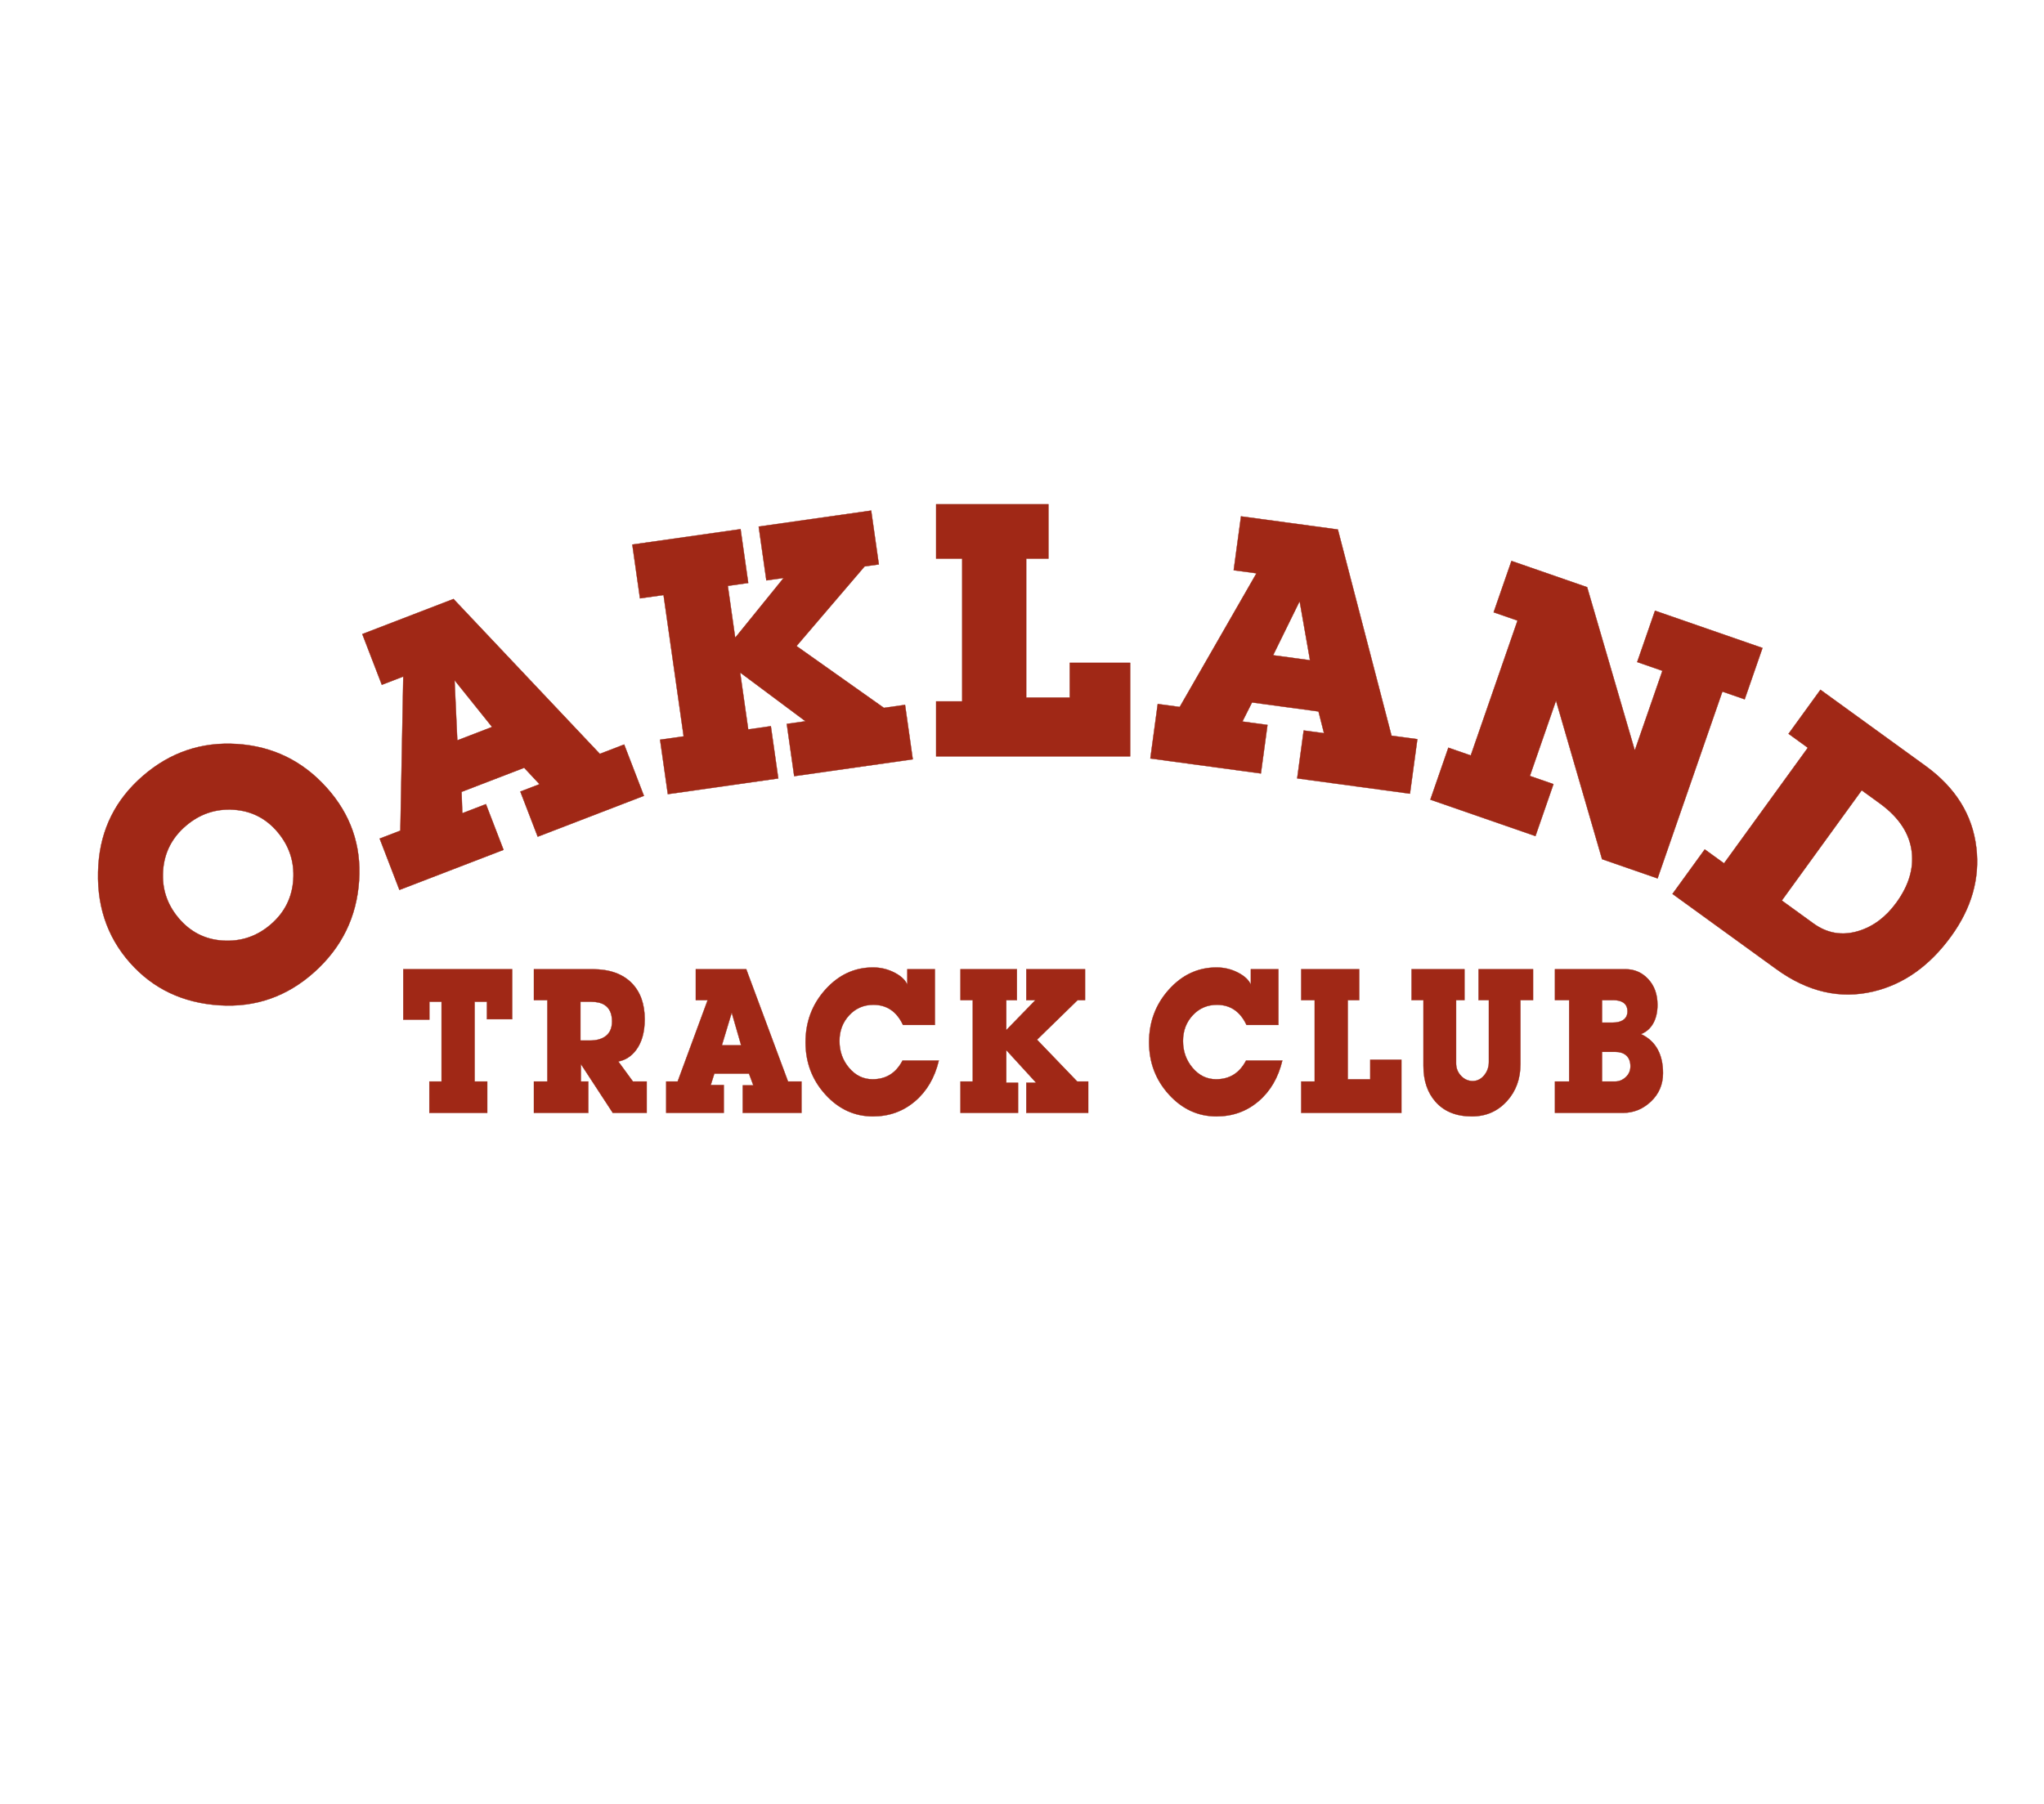 <?xml version="1.0" encoding="utf-8"?>
<!-- Generator: Adobe Illustrator 16.0.0, SVG Export Plug-In . SVG Version: 6.00 Build 0)  -->
<!DOCTYPE svg PUBLIC "-//W3C//DTD SVG 1.1//EN" "http://www.w3.org/Graphics/SVG/1.1/DTD/svg11.dtd">
<svg version="1.1" id="Layer_1" xmlns="http://www.w3.org/2000/svg" xmlns:xlink="http://www.w3.org/1999/xlink" x="0px" y="0px"
	 width="6453px" height="5696px" viewBox="0 0 6453 5696" enable-background="new 0 0 6453 5696" xml:space="preserve">
<g>
	<path fill="#A02816" stroke="#912010" stroke-miterlimit="10" d="M1133.628,2780.756c-7.567,114.683-54.521,210.847-140.841,288.5
		c-86.315,77.65-186.607,112.707-300.854,105.168c-115.117-7.596-208.962-52.322-281.506-134.18
		c-74.562-84.145-107.809-187.229-99.759-309.229c7.425-112.526,54.196-206.108,140.312-280.742
		c86.121-74.638,185.458-108.238,297.993-100.813c112.099,7.396,206.075,53.225,281.928,137.453
		C1106.756,2571.164,1140.995,2669.108,1133.628,2780.756z M925.976,2777.491c3.702-56.109-12.723-105.975-49.237-149.576
		c-36.532-43.584-82.814-67.24-138.868-70.938c-56.921-3.756-107.417,13.295-151.479,51.137
		c-44.075,37.848-67.979,85.254-71.739,142.236c-3.702,56.109,12.819,105.873,49.584,149.271
		c36.749,43.395,82.948,66.92,138.561,70.59c57.34,3.783,107.925-13.141,151.775-50.797
		C898.416,2881.777,922.215,2834.473,925.976,2777.491z"/>
	<path fill="#A02816" stroke="#912010" stroke-miterlimit="10" d="M2032.835,2513.026l-335.229,129.044l-54.825-142.431
		l60.506-23.291l-48.435-51.9l-197.716,76.11l2.381,67.49l74.559-28.7l55.543,144.291l-328.611,126.49l-62.352-161.979
		l65.326-25.146l9.215-486.668l-67.74,26.074l-61.637-160.118l287.913-110.83l461.935,489.148l76.813-29.57L2032.835,2513.026z
		 M1553.56,2295.631l-118.576-147.817l8.729,190.101L1553.56,2295.631z"/>
	<path fill="#A02816" stroke="#912010" stroke-miterlimit="10" d="M2881.641,2397.706l-374.268,53.243l-23.46-164.921l59.192-8.42
		l-206.528-153.992l25.568,179.734l71.4-10.157l23.458,164.921l-348.605,49.593l-24.448-171.834l74.442-10.589l-63.505-446.376
		l-74.434,10.587l-24.167-169.859l341.697-48.609l24.164,169.859l-64.484,9.174l23.32,163.937l153.144-189.042l-54.703,7.778
		l-24.165-169.862l355.013-50.504l24.164,169.867l-44.917,6.387l-214.965,251.472l275.903,195.271l66.735-9.495L2881.641,2397.706z"
		/>
	<path fill="#A02816" stroke="#912010" stroke-miterlimit="10" d="M3567.895,2388.396H2955.43v-173.564h82.312v-450.87h-82.312
		v-171.569h354.531v171.566h-70.244v438.9h137.654v-109.727h190.52L3567.895,2388.396L3567.895,2388.396z"/>
	<path fill="#A02816" stroke="#912010" stroke-miterlimit="10" d="M4451.266,2506.238l-355.951-48.27l20.51-151.234l64.248,8.713
		l-17.467-68.805l-209.939-28.474l-30.404,60.305l79.17,10.733l-20.777,153.211l-348.928-47.323l23.328-171.988l69.361,9.405
		l242.359-422.13l-71.928-9.753l23.057-170.012l305.713,41.458l169.41,651.107l81.566,11.065L4451.266,2506.238z M4135.83,2084.967
		l-32.77-186.649l-83.863,170.83L4135.83,2084.967z"/>
	<path fill="#A02816" stroke="#912010" stroke-miterlimit="10" d="M5508.01,2208.271l-70.42-24.417l-204.568,589.976
		l-175.178-60.743l-145.422-500.805l-82.545,238.057l74.453,25.815l-56.859,163.984l-331.748-115.026l56.861-163.986l70.688,24.506
		l147.707-425.988l-75.398-26.143l56.209-162.103l238.836,82.817l150.496,515.626l87.24-251.606l-79.605-27.601l56.211-162.103
		l339.252,117.639L5508.01,2208.271z"/>
	<path fill="#A02816" stroke="#912010" stroke-miterlimit="10" d="M6159.893,2956.348
		c-67.758,93.51-149.664,151.664-245.686,174.479c-105.016,24.859-207.014,1.414-306.037-70.338l-328.029-237.701l101.84-140.543
		l60.885,44.117l264.559-365.094l-60.883-44.118l100.668-138.929l331.693,240.362c94.822,68.708,148.287,154.726,160.42,258.039
		C6250.828,2774.141,6224.348,2867.396,6159.893,2956.348z M5987.127,2850.119c38.613-53.279,54.775-106.535,48.514-159.73
		c-6.789-58.387-40.623-109.639-101.504-153.756l-56.678-41.07l-252.264,348.133l99.719,72.257
		c43.727,31.688,91.287,39.684,142.693,24.002C5914.254,2925.639,5954.096,2895.705,5987.127,2850.119z"/>
</g>
<g>
	<path fill="#A02816" stroke="#912010" stroke-width="0.879" stroke-miterlimit="10" d="M1616.933,3218.462h-79.662v-55.092
		h-38.827v251.801h39.83v99.096h-182.755v-99.096h38.493V3163.37h-38.493v56.57h-82.336v-159.361h343.749L1616.933,3218.462
		L1616.933,3218.462z"/>
	<path fill="#A02816" stroke="#912010" stroke-width="0.879" stroke-miterlimit="10" d="M2041.695,3514.267h-107.108
		l-100.749-154.188v55.092h23.43v99.096h-171.708v-99.096h42.509v-256.979h-42.509v-97.611h185.431
		c53.104,0,94.054,14.418,122.839,43.256c27.664,27.855,41.503,66.064,41.503,114.623c0,40.676-9.037,73.094-27.111,97.246
		c-14.951,19.961-33.694,32.049-56.232,36.234l46.189,63.232h43.514L2041.695,3514.267L2041.695,3514.267z M1932.246,3225.487
		c0-24.646-7.928-42.023-23.765-52.135c-10.492-6.654-24.661-9.984-42.51-9.984h-33.468v122.391h29.784
		c19.414,0,35.031-3.945,46.861-11.836C1924.546,3263.821,1932.246,3247.675,1932.246,3225.487z"/>
	<path fill="#A02816" stroke="#912010" stroke-width="0.879" stroke-miterlimit="10" d="M2530.328,3514.267h-185.43v-86.895h33.472
		l-13.721-36.975h-109.454l-11.378,35.863h41.169v88h-181.75v-99.09h36.149l94.723-256.979h-37.484v-97.615h159.323l131.875,354.592
		h42.509L2530.328,3514.267L2530.328,3514.267z M2339.877,3300.919l-29.792-103.16l-31.126,103.16H2339.877z"/>
	<path fill="#A02816" stroke="#912010" stroke-width="0.879" stroke-miterlimit="10" d="M2963.887,3348.985
		c-12.947,54.234-38.104,97.191-75.476,128.861c-37.379,31.678-81.503,47.514-132.378,47.514
		c-58.243,0-108.279-22.982-150.122-68.961c-41.839-45.973-62.758-101-62.758-165.094c0-64.582,20.922-120.105,62.758-166.574
		c41.84-46.463,91.879-69.697,150.122-69.697c24.766,0,47.864,5.674,69.283,17.008c20.083,10.604,33.133,23.172,39.159,37.713
		v-49.178h87.025v176.002h-100.746c-19.864-42.395-50.99-63.596-93.383-63.596c-30.577,0-56.067,11.031-76.482,33.092
		c-20.419,22.066-30.627,49.119-30.627,81.162c0,32.783,10.152,61.137,30.458,85.041c20.301,23.914,44.963,35.863,73.972,35.863
		c21.197,0,39.663-4.867,55.396-14.607c15.729-9.732,28.836-24.586,39.328-44.553L2963.887,3348.985L2963.887,3348.985z"/>
	<path fill="#A02816" stroke="#912010" stroke-width="0.879" stroke-miterlimit="10" d="M3435.594,3514.267h-195.475v-95.027
		h31.131l-94.39-103.164v103.164h37.152v95.023h-181.749v-99.092h38.827v-256.977h-38.827v-97.613h178.067v97.613h-33.471v94.654
		l92.046-94.654h-28.787v-97.613h185.43v97.613h-23.432l-128.195,124.975l126.855,132.002h34.811L3435.594,3514.267
		L3435.594,3514.267z"/>
	<path fill="#A02816" stroke="#912010" stroke-width="0.879" stroke-miterlimit="10" d="M4048.404,3348.985
		c-12.943,54.234-38.104,97.191-75.479,128.861c-37.377,31.678-81.5,47.514-132.379,47.514c-58.24,0-108.281-22.982-150.119-68.961
		c-41.84-45.973-62.758-101-62.758-165.094c0-64.582,20.922-120.105,62.758-166.574c41.838-46.463,91.879-69.697,150.119-69.697
		c24.77,0,47.865,5.674,69.283,17.008c20.088,10.604,33.139,23.172,39.164,37.713v-49.178h87.023v176.002H3935.27
		c-19.859-42.395-50.988-63.596-93.383-63.596c-30.572,0-56.062,11.031-76.482,33.092c-20.414,22.066-30.623,49.119-30.623,81.162
		c0,32.783,10.15,61.137,30.459,85.041c20.299,23.914,44.957,35.863,73.971,35.863c21.197,0,39.662-4.867,55.396-14.607
		c15.729-9.732,28.838-24.586,39.33-44.553L4048.404,3348.985L4048.404,3348.985L4048.404,3348.985z"/>
	<path fill="#A02816" stroke="#912010" stroke-width="0.879" stroke-miterlimit="10" d="M4424.324,3514.267h-316.303v-99.096
		h42.504v-256.977h-42.504v-97.613h183.088v97.613h-36.148v249.957h70.957v-61.748h98.404L4424.324,3514.267L4424.324,3514.267z"/>
	<path fill="#A02816" stroke="#912010" stroke-width="0.879" stroke-miterlimit="10" d="M4839.955,3158.194h-39.83v201.885
		c0,46.588-14.172,85.539-42.508,116.842c-29.23,32.297-66.166,48.438-110.787,48.438c-49.09,0-87.25-15.281-114.471-45.85
		c-25.666-28.842-38.492-66.797-38.492-113.885v-207.43h-37.484v-97.613h167.021v97.613h-26.451v199.297
		c0,15.529,5.191,28.779,15.566,39.75c10.371,10.973,22.703,16.453,36.984,16.453c14.059,0,26.049-5.975,35.982-17.934
		c9.924-11.951,14.896-26.068,14.896-42.332v-195.232h-32.465v-97.615h172.043v97.615v-0.002H4839.955L4839.955,3158.194z"/>
	<path fill="#A02816" stroke="#912010" stroke-width="0.879" stroke-miterlimit="10" d="M5250.141,3388.919
		c0,35.496-12.67,65.264-37.992,89.297c-25.328,24.033-54.951,36.055-88.865,36.055h-214.215v-99.094h44.85v-256.98h-44.85v-97.615
		h222.92c28.334,0,52.213,10.479,71.629,31.426c19.412,20.959,29.119,47.951,29.119,80.982c0,21.939-4.131,40.793-12.391,56.574
		c-9.148,17.256-22.422,29.207-39.828,35.863c23.873,11.092,41.615,27.486,53.221,49.178
		C5244.668,3334.815,5250.141,3359.591,5250.141,3388.919z M5138.01,3193.69c0-13.061-4.799-22.557-14.393-28.469
		c-7.588-4.68-17.967-7.027-31.129-7.027h-34.809v70.99h33.469c13.166,0,23.65-2.334,31.465-7.023
		C5132.871,3216.001,5138.01,3206.511,5138.01,3193.69z M5147.381,3367.106c0-15.535-4.797-27.238-14.393-35.133
		c-8.26-6.9-19.303-10.352-33.135-10.352h-42.174v93.545h41.172c12.496,0,23.711-4.557,33.645-13.68
		C5142.412,3392.374,5147.381,3380.911,5147.381,3367.106z"/>
</g>
</svg>
